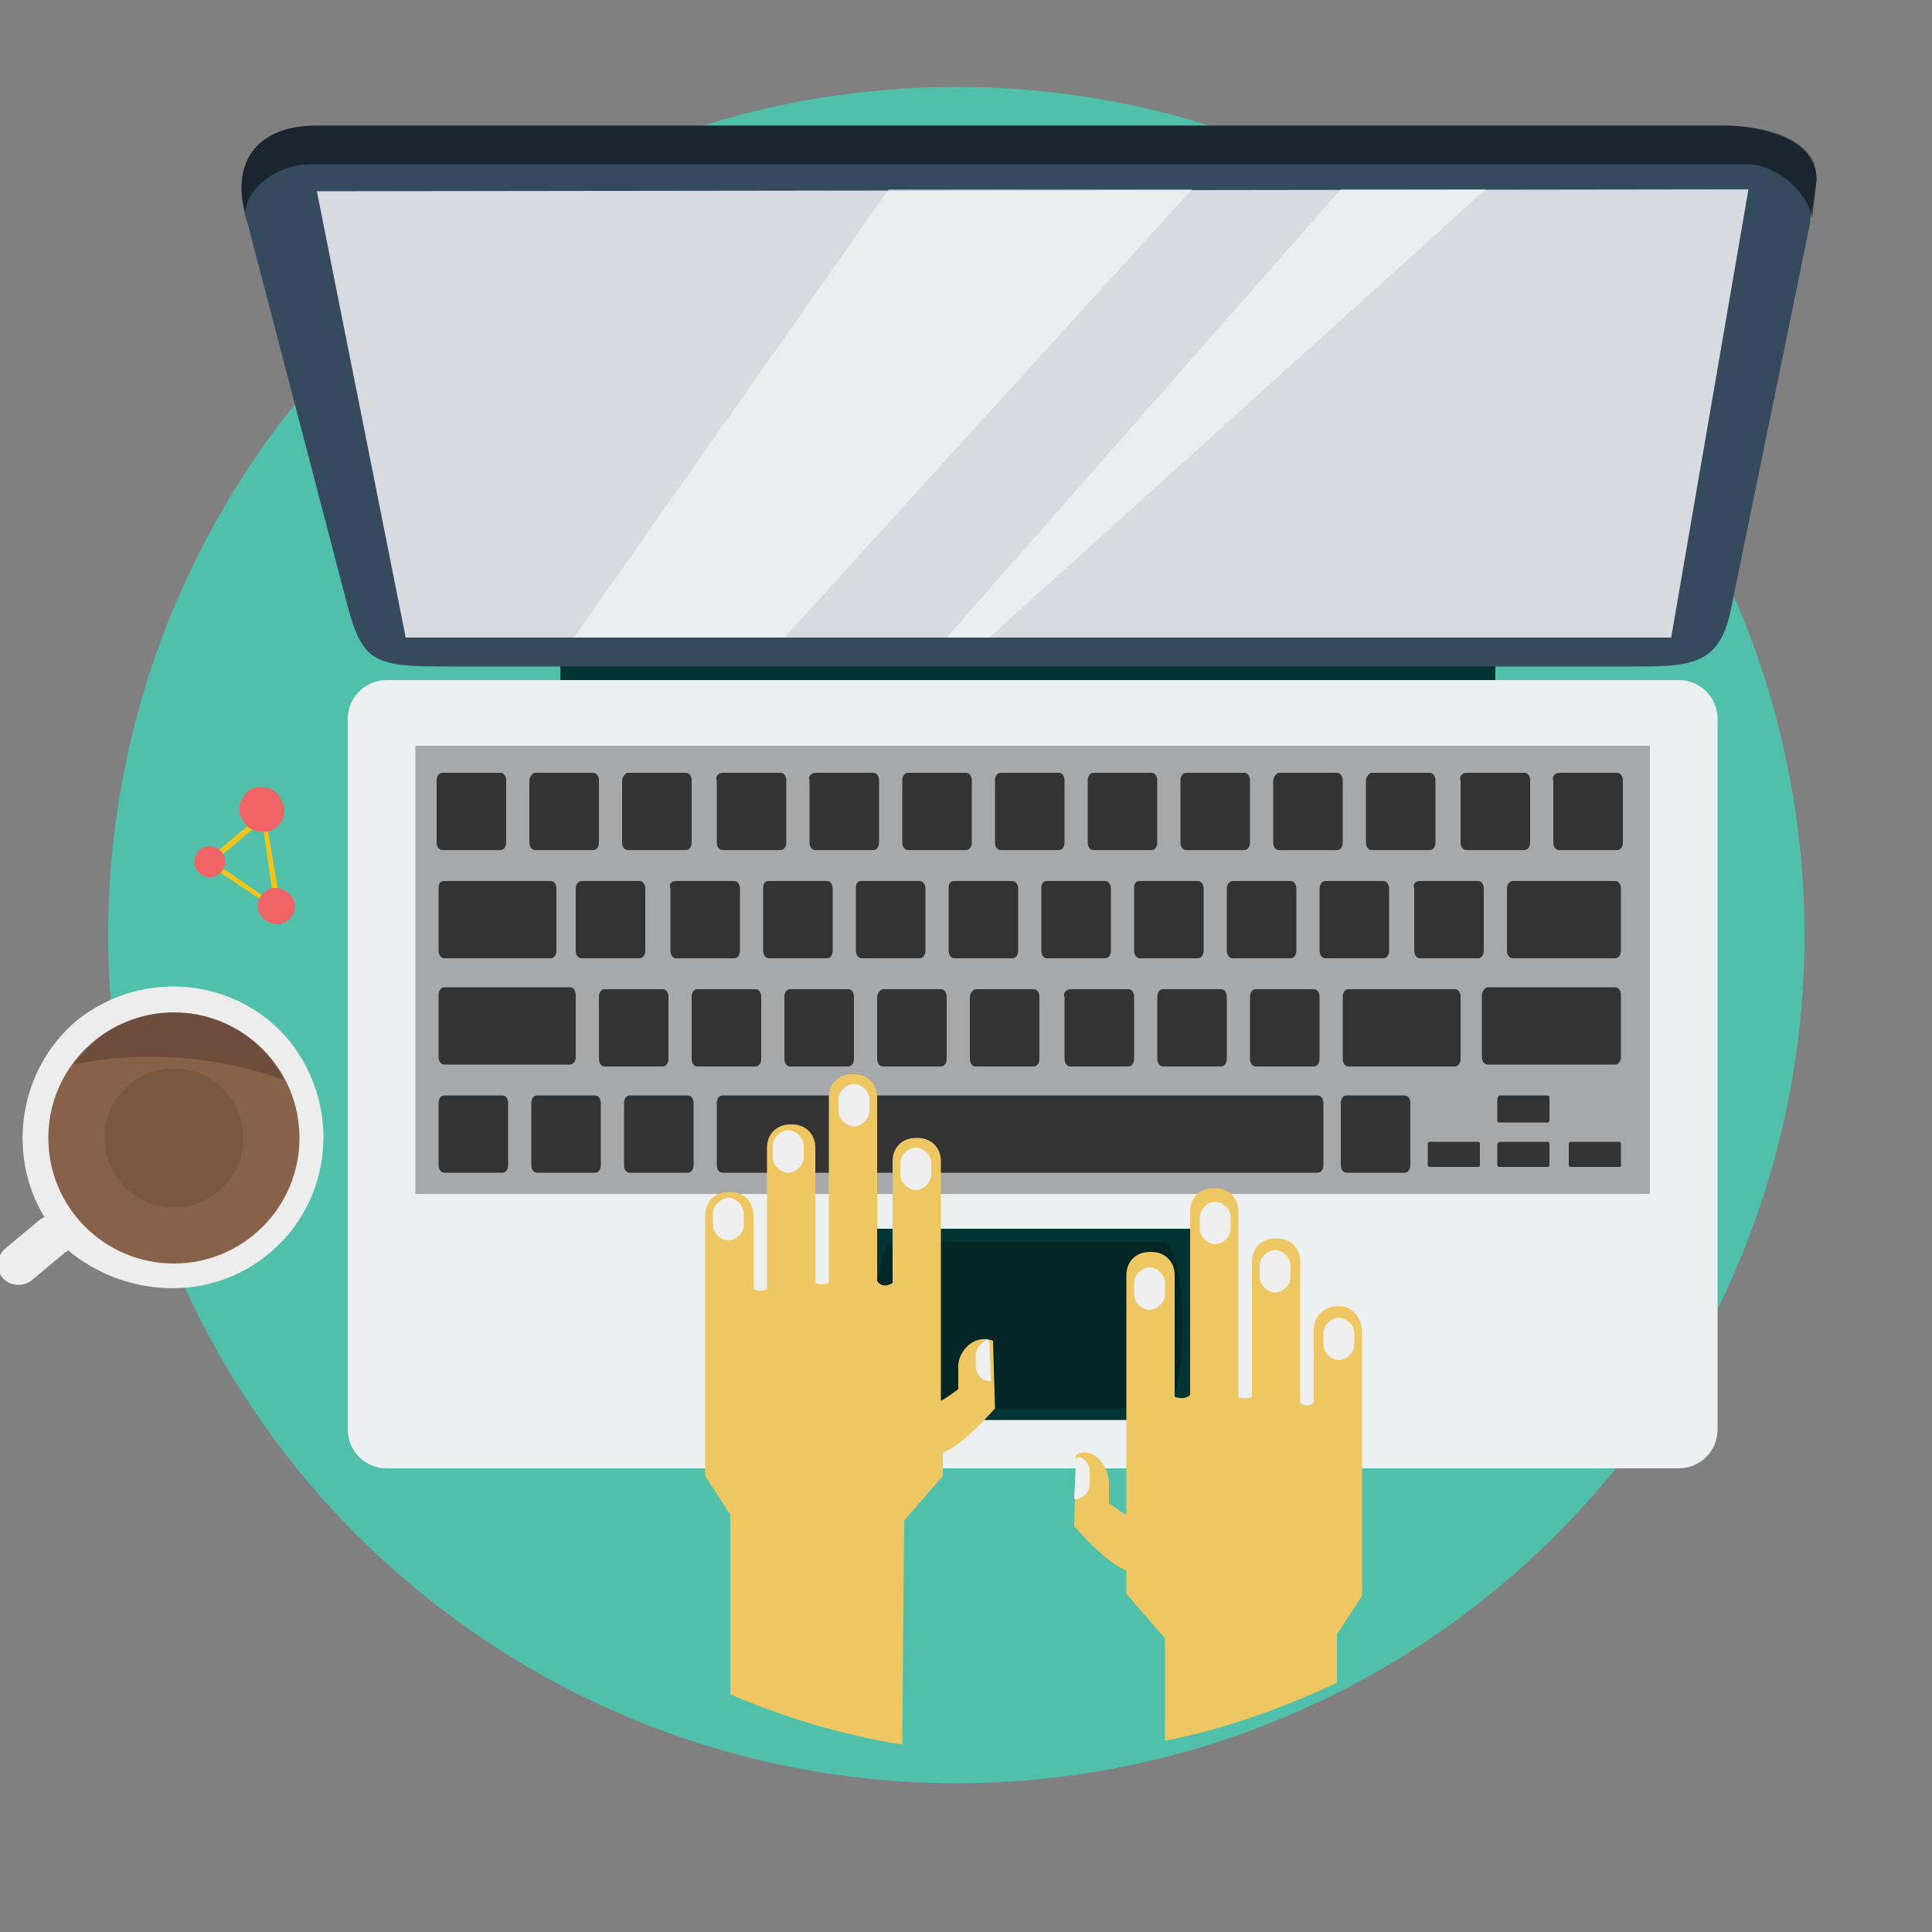 <svg xmlns="http://www.w3.org/2000/svg" viewBox="0 0 100 100" enable-background="new 0 0 100 100"><rect x="0" y="0" width="100" height="100" fill="#808080" stroke="none"/><style type="text/css">.st11{opacity:0.2;fill:#010101;} .st21{fill:#EDEDED;} .st22{fill:#88614B;} .st23{fill:#795842;} .st40{opacity:0.3;fill:#010101;} .st42{fill:#51C0AB;} .st43{fill-rule:evenodd;clip-rule:evenodd;fill:#033434;} .st44{fill-rule:evenodd;clip-rule:evenodd;fill:#364A5E;} .st45{opacity:0.5;fill-rule:evenodd;clip-rule:evenodd;fill:#010101;} .st46{opacity:0.8;fill-rule:evenodd;clip-rule:evenodd;fill:#FFFFFF;} .st47{fill-rule:evenodd;clip-rule:evenodd;fill:#EDF0F1;} .st48{opacity:0.3;fill-rule:evenodd;clip-rule:evenodd;fill:#010101;} .st49{opacity:0.5;fill:#FFFFFF;} .st50{fill-rule:evenodd;clip-rule:evenodd;fill:#333333;} .st51{fill:#EFC762;} .st52{fill:#F0EFEF;} .st53{fill:#F0C419;} .st54{fill:#F16465;}</style><g id="Layer_2"><circle id="Background_2_20_" class="st42" cx="49.5" cy="48.4" r="43.9"/><g id="Laptop_5_"><path class="st43" d="M29 33.8h48.4v2.2h-48.4z"/><path class="st44" d="M89.3 6.5h-72.9c-3.3 0-4.4 2.1-3.7 4.6v-.1c0 .2 0 .3.1.5l5.2 19.9c.8 3 1.5 3.1 5.4 3.1h60.9c3.2 0 4.7 0 5.3-3l4.1-20v-.2l.3-1.8c.3-2.4-2.9-3-4.7-3zm-76.6 4.2v.1-.1zm.2-.5zm-.1.2v.1-.1zm3-1.9h.3-.3zm-2.1.7zm.3-.1zm.2-.2zm.3-.1zm.3-.1h.1-.1zm.3-.1h.1-.1zm.3-.1h.2-.2z"/><path class="st45" d="M16.4 6.5h72.8c1.9 0 5.1.7 4.8 3.1l-.2 1.7c-.2-1.3-1.8-2.8-3.4-2.8h-74.3c-1.7 0-3.4 1.2-3.4 2.6-.7-2.5.4-4.6 3.7-4.6z"/><path class="st46" d="M16.4 9.9l74.1-.1-4 23.2h-65.5z"/><path class="st47" d="M20 35.2h66.9c1.1 0 2 .9 2 2v36.8c0 1.1-.9 2-2 2h-66.9c-1.1 0-2-.9-2-2v-36.8c0-1.1.9-2 2-2z"/><path class="st43" d="M44 63.6h18.9v9.9h-18.9z"/><path class="st48" d="M21.5 38.6h63.9v23.2h-63.9z"/><path class="st40" d="M61.2 68.6c0 2.4-.4 4.3-.9 4.3h-14.1c-.5 0-.9-1.9-.9-4.3s.4-4.3.9-4.3h14.1c.5.1.9 2 .9 4.3z"/><g id="Light_4_"><path class="st49" d="M61.7 9.8h-15.7l-16.3 23.2h10.9zM69.4 9.8l-20.4 23.2h2.2l25.7-23.2z"/></g><g id="Keyboard_5_"><path class="st50" d="M22.9 40h3c.2 0 .3.2.3.4v3.2c0 .2-.1.4-.3.4h-3c-.2 0-.3-.2-.3-.4v-3.2c0-.2.1-.4.3-.4zM27.7 40h3c.2 0 .3.2.3.4v3.2c0 .2-.1.4-.3.4h-3c-.2 0-.3-.2-.3-.4v-3.2c0-.2.2-.4.3-.4zM32.5 40h3c.2 0 .3.2.3.4v3.2c0 .2-.1.4-.3.4h-3c-.2 0-.3-.2-.3-.4v-3.2c0-.2.2-.4.3-.4zM37.4 40h3c.2 0 .3.2.3.4v3.2c0 .2-.1.4-.3.4h-3c-.2 0-.3-.2-.3-.4v-3.2c-.1-.2.1-.4.3-.4zM42.2 40h3c.2 0 .3.2.3.4v3.2c0 .2-.1.4-.3.4h-3c-.2 0-.3-.2-.3-.4v-3.2c-.1-.2.1-.4.3-.4zM47 40h3c.2 0 .3.2.3.4v3.2c0 .2-.1.4-.3.4h-3c-.2 0-.3-.2-.3-.4v-3.2c0-.2.1-.4.3-.4zM51.8 40h3c.2 0 .3.2.3.4v3.2c0 .2-.1.4-.3.4h-3c-.2 0-.3-.2-.3-.4v-3.2c0-.2.1-.4.3-.4zM56.6 40h3c.2 0 .3.2.3.4v3.2c0 .2-.1.4-.3.4h-3c-.2 0-.3-.2-.3-.4v-3.2c0-.2.1-.4.3-.4zM61.4 40h3c.2 0 .3.2.3.4v3.2c0 .2-.1.4-.3.4h-3c-.2 0-.3-.2-.3-.4v-3.2c0-.2.1-.4.3-.4zM66.2 40h3c.2 0 .3.2.3.4v3.2c0 .2-.1.4-.3.4h-3c-.2 0-.3-.2-.3-.4v-3.2c0-.2.2-.4.3-.4zM71 40h3c.2 0 .3.2.3.4v3.2c0 .2-.1.4-.3.4h-3c-.2 0-.3-.2-.3-.4v-3.2c0-.2.2-.4.3-.4zM30.1 45.6h3c.2 0 .3.2.3.4v3.2c0 .2-.1.4-.3.4h-3c-.2 0-.3-.2-.3-.4v-3.2c0-.3.2-.4.3-.4zM35 45.6h3c.2 0 .3.2.3.4v3.2c0 .2-.1.4-.3.4h-3c-.2 0-.3-.2-.3-.4v-3.2c-.1-.3.1-.4.3-.4zM39.8 45.6h3c.2 0 .3.2.3.4v3.2c0 .2-.1.4-.3.4h-3c-.2 0-.3-.2-.3-.4v-3.2c0-.3.1-.4.3-.4zM44.6 45.6h3c.2 0 .3.2.3.4v3.2c0 .2-.1.4-.3.4h-3c-.2 0-.3-.2-.3-.4v-3.2c0-.3.1-.4.3-.4zM49.4 45.6h3c.2 0 .3.2.3.4v3.2c0 .2-.1.4-.3.4h-3c-.2 0-.3-.2-.3-.4v-3.2c0-.3.1-.4.3-.4zM54.2 45.6h3c.2 0 .3.2.3.4v3.2c0 .2-.1.4-.3.4h-3c-.2 0-.3-.2-.3-.4v-3.2c0-.3.1-.4.3-.4zM59 45.6h3c.2 0 .3.2.3.4v3.2c0 .2-.1.4-.3.4h-3c-.2 0-.3-.2-.3-.4v-3.2c0-.3.1-.4.3-.4zM63.8 45.6h3c.2 0 .3.2.3.4v3.2c0 .2-.1.4-.3.4h-3c-.2 0-.3-.2-.3-.4v-3.2c0-.3.2-.4.3-.4zM68.6 45.6h3c.2 0 .3.2.3.4v3.2c0 .2-.1.4-.3.4h-3c-.2 0-.3-.2-.3-.4v-3.2c0-.3.2-.4.3-.4zM73.5 45.6h3c.2 0 .3.2.3.4v3.2c0 .2-.1.4-.3.4h-3c-.2 0-.3-.2-.3-.4v-3.2c-.1-.3.1-.4.3-.4zM75.9 40h3c.2 0 .3.2.3.4v3.2c0 .2-.1.4-.3.4h-3c-.2 0-.3-.2-.3-.4v-3.2c-.1-.2.1-.4.3-.4zM80.7 40h3c.2 0 .3.2.3.4v3.2c0 .2-.1.4-.3.4h-3c-.2 0-.3-.2-.3-.4v-3.2c-.1-.2.1-.4.3-.4zM78.3 45.6h5.3c.2 0 .3.2.3.4v3.2c0 .2-.1.4-.3.4h-5.3c-.2 0-.3-.2-.3-.4v-3.2c0-.3.2-.4.3-.4zM23 45.6h5.5c.2 0 .3.2.3.4v3.2c0 .2-.1.4-.3.4h-5.5c-.2 0-.3-.2-.3-.4v-3.2c0-.3.1-.4.3-.4zM23 51.1h6.5c.2 0 .3.2.3.4v3.2c0 .2-.1.4-.3.4h-6.5c-.2 0-.3-.2-.3-.4v-3.2c0-.2.1-.4.3-.4zM23 56.7h3c.2 0 .3.2.3.4v3.2c0 .2-.1.4-.3.4h-3c-.2 0-.3-.2-.3-.4v-3.2c0-.2.1-.4.3-.4zM27.8 56.7h3c.2 0 .3.2.3.4v3.2c0 .2-.1.4-.3.4h-3c-.2 0-.3-.2-.3-.4v-3.2c0-.2.1-.4.3-.4zM32.6 56.7h3c.2 0 .3.2.3.4v3.2c0 .2-.1.4-.3.4h-3c-.2 0-.3-.2-.3-.4v-3.2c0-.2.1-.4.3-.4zM37.4 56.7h30.8c.2 0 .3.2.3.4v3.2c0 .2-.1.4-.3.4h-30.8c-.2 0-.3-.2-.3-.4v-3.2c0-.2.1-.4.3-.4zM31.3 51.2h3c.2 0 .3.2.3.4v3.2c0 .2-.1.4-.3.4h-3c-.2 0-.3-.2-.3-.4v-3.2c0-.2.1-.4.3-.4zM36.1 51.2h3c.2 0 .3.2.3.4v3.2c0 .2-.1.4-.3.4h-3c-.2 0-.3-.2-.3-.4v-3.2c0-.2.1-.4.3-.4zM40.9 51.2h3c.2 0 .3.2.3.4v3.2c0 .2-.1.4-.3.4h-3c-.2 0-.3-.2-.3-.4v-3.2c0-.2.1-.4.3-.4zM45.7 51.2h3c.2 0 .3.2.3.4v3.2c0 .2-.1.4-.3.4h-3c-.2 0-.3-.2-.3-.4v-3.2c0-.2.2-.4.3-.4zM50.5 51.2h3c.2 0 .3.2.3.4v3.2c0 .2-.1.4-.3.4h-3c-.2 0-.3-.2-.3-.4v-3.2c0-.2.2-.4.3-.4zM55.4 51.2h3c.2 0 .3.2.3.4v3.2c0 .2-.1.4-.3.4h-3c-.2 0-.3-.2-.3-.4v-3.2c-.1-.2.1-.4.3-.4zM60.2 51.2h3c.2 0 .3.2.3.4v3.2c0 .2-.1.4-.3.4h-3c-.2 0-.3-.2-.3-.4v-3.2c0-.2.1-.4.3-.4zM65 51.2h3c.2 0 .3.2.3.4v3.2c0 .2-.1.4-.3.4h-3c-.2 0-.3-.2-.3-.4v-3.2c0-.2.1-.4.3-.4zM69.8 51.2h5.5c.2 0 .3.2.3.4v3.2c0 .2-.1.4-.3.4h-5.5c-.2 0-.3-.2-.3-.4v-3.2c0-.2.1-.4.3-.4zM77 51.1h6.6c.2 0 .3.2.3.4v3.2c0 .2-.1.4-.3.4h-6.6c-.2 0-.3-.2-.3-.4v-3.2c0-.2.2-.4.3-.4zM77.6 56.7h2.5c.1 0 .1.1.1.1v1.2c0 .1-.1.1-.1.1h-2.5c-.1 0-.1-.1-.1-.1v-1.1c0-.1.1-.2.1-.2zM77.6 59.1h2.5c.1 0 .1.1.1.1v1.1c0 .1-.1.1-.1.1h-2.5c-.1 0-.1-.1-.1-.1v-1.1l.1-.1zM74 59.1h2.5c.1 0 .1.1.1.1v1.1c0 .1-.1.1-.1.1h-2.5c-.1 0-.1-.1-.1-.1v-1.1s0-.1.1-.1zM81.3 59.1h2.5c.1 0 .1.1.1.1v1.1c0 .1 0 .1-.1.1h-2.5c-.1 0-.1-.1-.1-.1v-1.1s0-.1.1-.1zM69.7 56.7h3c.2 0 .3.2.3.4v3.2c0 .2-.1.4-.3.4h-3c-.2 0-.3-.2-.3-.4v-3.2c0-.2.1-.4.3-.4z"/></g></g><g id="Hand_1_"><path class="st51" d="M49.6 70.9v1s-.8.6-.9.6v-12.4c0-.7-.5-1.2-1.2-1.2h-.1c-.7 0-1.2.5-1.2 1.2v6.3c-.3.2-.6.2-.8-.1v-9.5c0-.7-.5-1.2-1.2-1.2h-.1c-.7 0-1.2.5-1.2 1.2v9.6c-.2.1-.5.1-.7 0v-7c0-.7-.5-1.2-1.2-1.2h-.1c-.7 0-1.2.5-1.2 1.2v7.3c-.2.2-.6.1-.7 0v-3.8c0-.7-.5-1.2-1.2-1.2h-.1c-.7 0-1.2.5-1.2 1.2v13.5l1.3 2v9.3c2.8 1.2 5.8 2.1 8.9 2.6l.1-11.6 2-2.3v-1.2c.9-.4 1.8-1.3 2.7-2.3l-.1-3.5c-1-.4-1.9.6-1.8 1.5zM69.3 67.6c-.7 0-1.3.5-1.3 1.2v3.8c-.2.2-.5.2-.7 0v-7.3c0-.7-.5-1.2-1.2-1.2h-.1c-.7 0-1.2.5-1.2 1.2v7c-.2.1-.5.1-.7 0v-9.6c0-.7-.5-1.2-1.2-1.2h-.1c-.7 0-1.2.5-1.2 1.2v9.5c-.2.2-.5.2-.8.1v-6.3c0-.7-.5-1.2-1.2-1.2h-.1c-.7 0-1.2.5-1.2 1.2v12.4c-.1 0-.9-.6-.9-.6v-1c0-.9-.8-2-1.7-1.5l-.1 3.7c.9 1 1.8 1.9 2.7 2.3v1.2l2 2.3v5.3c3.1-.6 6.1-1.7 8.9-3v-2.5l1.3-2v-13.6c0-.8-.5-1.4-1.2-1.4z"/><path class="st52" d="M38.5 63.4c0 .4-.4.8-.8.8s-.8-.4-.8-.8v-.6c0-.4.4-.8.8-.8s.8.4.8.8v.6zM41.6 59.9c0 .4-.4.8-.8.8s-.8-.4-.8-.8v-.6c0-.4.4-.8.8-.8s.8.4.8.8v.6zM45 57.5c0 .4-.4.8-.8.8s-.8-.4-.8-.8v-.6c0-.4.4-.8.8-.8s.8.4.8.8v.6zM48.2 60.8c0 .4-.4.8-.8.8s-.8-.4-.8-.8v-.6c0-.4.4-.8.8-.8s.8.4.8.8v.6zM50.5 70.1v.6c0 .4.3.8.8.8l-.1-2.1s-.1 0-.1-.1c-.3.2-.6.5-.6.8zM56.4 76.2v.6c0 .4-.3.8-.8.8l.1-2.1s.1 0 .1-.1c.4.1.6.4.6.8zM60.3 67c0 .4-.4.8-.8.8s-.8-.4-.8-.8v-.6c0-.4.4-.8.8-.8s.8.4.8.8v.6zM63.7 63.6c0 .4-.4.8-.8.8s-.8-.4-.8-.8v-.6c0-.4.4-.8.8-.8s.8.4.8.8v.6zM66.8 66.1c0 .4-.4.8-.8.8s-.8-.4-.8-.8v-.6c0-.4.4-.8.8-.8s.8.4.8.8v.6zM70.1 69.6c0 .4-.4.8-.8.8s-.8-.4-.8-.8v-.6c0-.4.4-.8.8-.8s.8.4.8.8v.6z"/></g><path class="st53" d="M11 44.9l.2-.2 2.9 2-.1.2zM14.4 46.1l-.3.1-.5-3.5.2-.1zM13.389 42.272l.192.23-2.608 2.181-.192-.23z"/><path class="st54" d="M13.8 46.1c.4-.3 1-.1 1.3.3.3.4.2 1-.3 1.3-.4.3-1 .1-1.3-.3-.3-.4-.2-1 .3-1.3z"/><ellipse transform="matrix(-.535 -.845 .845 -.535 -21.052 77.589)" class="st54" cx="10.8" cy="44.6" rx=".8" ry=".8"/><path class="st54" d="M12.9 40.9c.5-.3 1.3-.2 1.6.4.4.6.2 1.3-.3 1.6-.5.3-1.3.2-1.6-.4-.4-.5-.2-1.2.3-1.6z"/><g id="Cup_1_"><path class="st21" d="M13.9 64.9c3.3-2.7 3.8-7.6 1.1-11-2.7-3.3-7.6-3.8-11-1.1-3 2.5-3.7 6.9-1.7 10.2l-.2.1-1.8 1.5c-.5.4-.5 1.1-.2 1.5.4.5 1.1.5 1.5.2l1.8-1.5c.1 0 .1-.1.1-.1 3 2.5 7.4 2.7 10.4.2z"/><circle class="st22" cx="9" cy="58.9" r="6.5"/><circle class="st23" cx="9" cy="58.9" r="3.6"/><path class="st11" d="M14.7 55.9c-.2-.4-.4-.7-.7-1.1-2.3-2.8-6.3-3.2-9.1-.9-.4.4-.8.8-1.1 1.2 2.4-.5 6.5-.8 10.9.8z"/></g></g></svg>